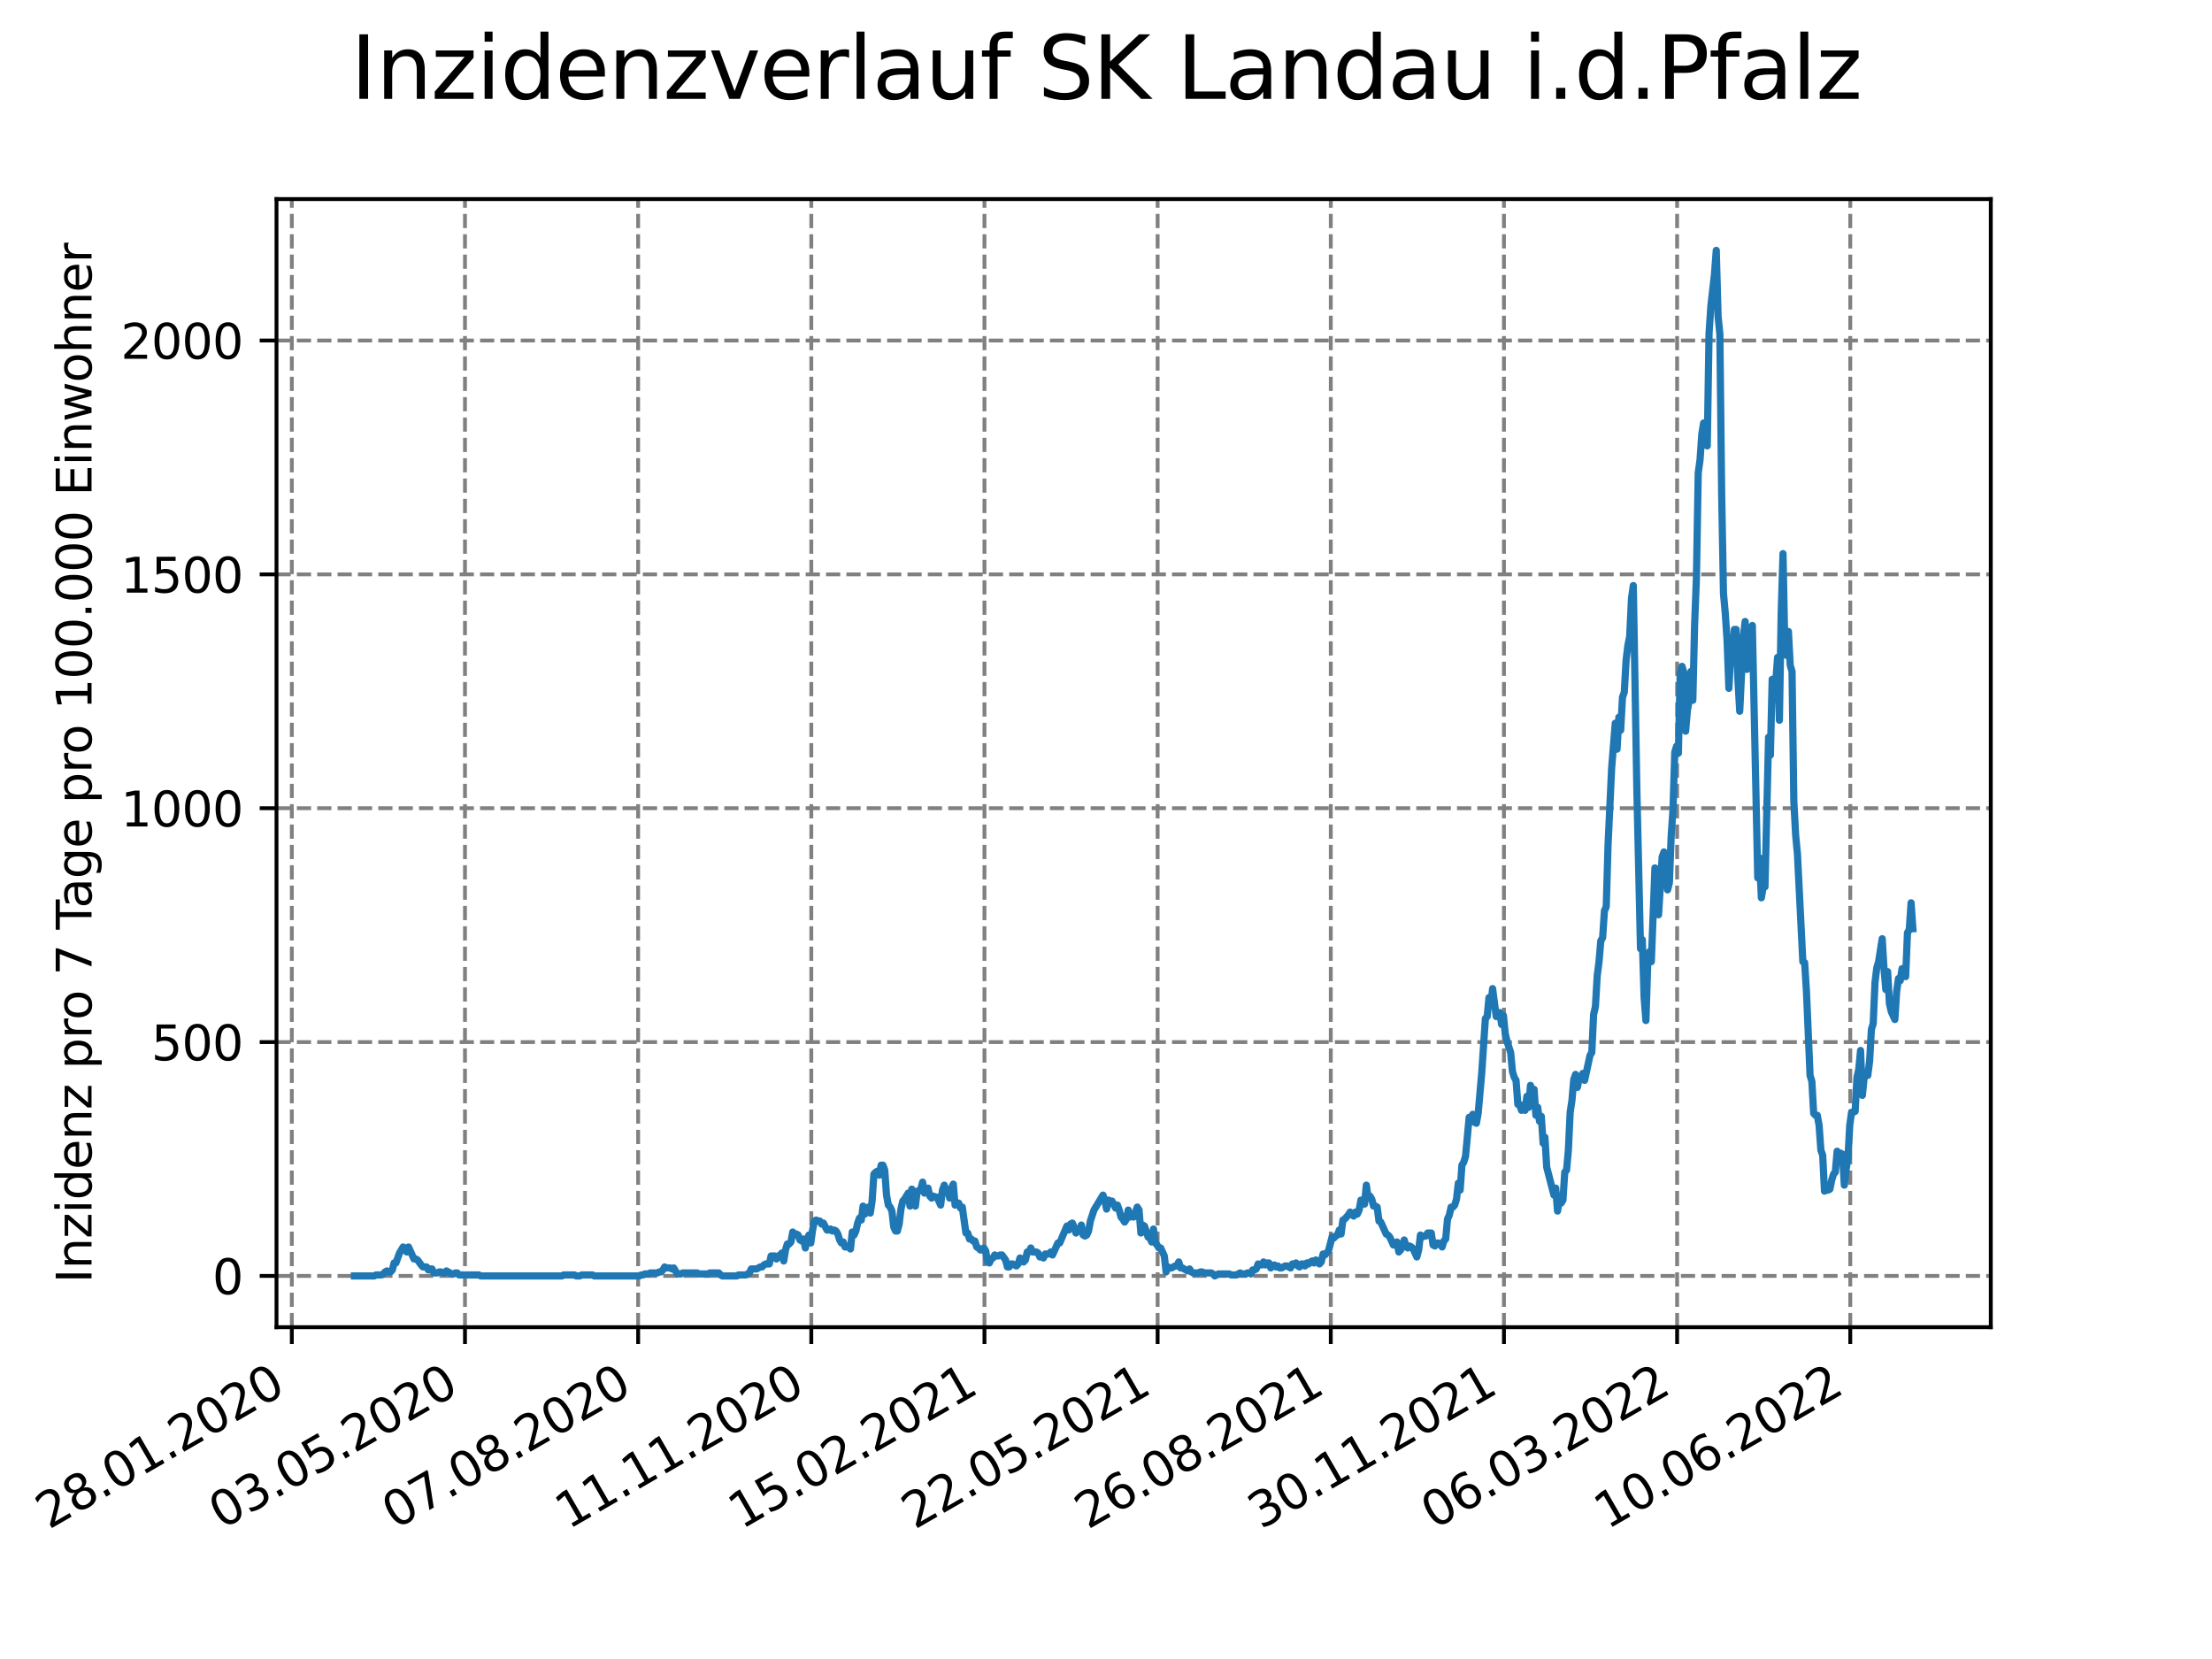 <?xml version="1.0" encoding="utf-8" standalone="no"?>
<!DOCTYPE svg PUBLIC "-//W3C//DTD SVG 1.1//EN"
  "http://www.w3.org/Graphics/SVG/1.1/DTD/svg11.dtd">
<svg xmlns:xlink="http://www.w3.org/1999/xlink" width="460.8pt" height="345.6pt" viewBox="0 0 460.8 345.6" xmlns="http://www.w3.org/2000/svg" version="1.1">
 <defs>
  <style type="text/css">*{stroke-linejoin: round; stroke-linecap: butt}</style>
 </defs>
 <g id="figure_1">
  <g id="patch_1">
   <path d="M 0 345.6 
L 460.8 345.6 
L 460.8 0 
L 0 0 
z
" style="fill: #ffffff"/>
  </g>
  <g id="axes_1">
   <g id="patch_2">
    <path d="M 57.6 276.48 
L 414.72 276.48 
L 414.72 41.472 
L 57.6 41.472 
z
" style="fill: #ffffff"/>
   </g>
   <g id="matplotlib.axis_1">
    <g id="xtick_1">
     <g id="line2d_1">
      <path d="M 60.791 276.48 
L 60.791 41.472 
" clip-path="url(#p4a6d36eaaf)" style="fill: none; stroke-dasharray: 2.96,1.28; stroke-dashoffset: 0; stroke: #808080; stroke-width: 0.8"/>
     </g>
     <g id="line2d_2">
      <defs>
       <path id="m986af618e2" d="M 0 0 
L 0 3.5 
" style="stroke: #000000; stroke-width: 0.8"/>
      </defs>
      <g>
       <use xlink:href="#m986af618e2" x="60.791" y="276.48" style="stroke: #000000; stroke-width: 0.8"/>
      </g>
     </g>
     <g id="text_1">
      <!-- 28.01.2020 -->
      <g transform="translate(10.166 318.689)rotate(-30)scale(0.1 -0.1)">
       <defs>
        <path id="DejaVuSans-32" d="M 1228 531 
L 3431 531 
L 3431 0 
L 469 0 
L 469 531 
Q 828 903 1448 1529 
Q 2069 2156 2228 2338 
Q 2531 2678 2651 2914 
Q 2772 3150 2772 3378 
Q 2772 3750 2511 3984 
Q 2250 4219 1831 4219 
Q 1534 4219 1204 4116 
Q 875 4013 500 3803 
L 500 4441 
Q 881 4594 1212 4672 
Q 1544 4750 1819 4750 
Q 2544 4750 2975 4387 
Q 3406 4025 3406 3419 
Q 3406 3131 3298 2873 
Q 3191 2616 2906 2266 
Q 2828 2175 2409 1742 
Q 1991 1309 1228 531 
z
" transform="scale(0.016)"/>
        <path id="DejaVuSans-38" d="M 2034 2216 
Q 1584 2216 1326 1975 
Q 1069 1734 1069 1313 
Q 1069 891 1326 650 
Q 1584 409 2034 409 
Q 2484 409 2743 651 
Q 3003 894 3003 1313 
Q 3003 1734 2745 1975 
Q 2488 2216 2034 2216 
z
M 1403 2484 
Q 997 2584 770 2862 
Q 544 3141 544 3541 
Q 544 4100 942 4425 
Q 1341 4750 2034 4750 
Q 2731 4750 3128 4425 
Q 3525 4100 3525 3541 
Q 3525 3141 3298 2862 
Q 3072 2584 2669 2484 
Q 3125 2378 3379 2068 
Q 3634 1759 3634 1313 
Q 3634 634 3220 271 
Q 2806 -91 2034 -91 
Q 1263 -91 848 271 
Q 434 634 434 1313 
Q 434 1759 690 2068 
Q 947 2378 1403 2484 
z
M 1172 3481 
Q 1172 3119 1398 2916 
Q 1625 2713 2034 2713 
Q 2441 2713 2670 2916 
Q 2900 3119 2900 3481 
Q 2900 3844 2670 4047 
Q 2441 4250 2034 4250 
Q 1625 4250 1398 4047 
Q 1172 3844 1172 3481 
z
" transform="scale(0.016)"/>
        <path id="DejaVuSans-2e" d="M 684 794 
L 1344 794 
L 1344 0 
L 684 0 
L 684 794 
z
" transform="scale(0.016)"/>
        <path id="DejaVuSans-30" d="M 2034 4250 
Q 1547 4250 1301 3770 
Q 1056 3291 1056 2328 
Q 1056 1369 1301 889 
Q 1547 409 2034 409 
Q 2525 409 2770 889 
Q 3016 1369 3016 2328 
Q 3016 3291 2770 3770 
Q 2525 4250 2034 4250 
z
M 2034 4750 
Q 2819 4750 3233 4129 
Q 3647 3509 3647 2328 
Q 3647 1150 3233 529 
Q 2819 -91 2034 -91 
Q 1250 -91 836 529 
Q 422 1150 422 2328 
Q 422 3509 836 4129 
Q 1250 4750 2034 4750 
z
" transform="scale(0.016)"/>
        <path id="DejaVuSans-31" d="M 794 531 
L 1825 531 
L 1825 4091 
L 703 3866 
L 703 4441 
L 1819 4666 
L 2450 4666 
L 2450 531 
L 3481 531 
L 3481 0 
L 794 0 
L 794 531 
z
" transform="scale(0.016)"/>
       </defs>
       <use xlink:href="#DejaVuSans-32"/>
       <use xlink:href="#DejaVuSans-38" x="63.623"/>
       <use xlink:href="#DejaVuSans-2e" x="127.246"/>
       <use xlink:href="#DejaVuSans-30" x="159.033"/>
       <use xlink:href="#DejaVuSans-31" x="222.656"/>
       <use xlink:href="#DejaVuSans-2e" x="286.279"/>
       <use xlink:href="#DejaVuSans-32" x="318.066"/>
       <use xlink:href="#DejaVuSans-30" x="381.689"/>
       <use xlink:href="#DejaVuSans-32" x="445.312"/>
       <use xlink:href="#DejaVuSans-30" x="508.936"/>
      </g>
     </g>
    </g>
    <g id="xtick_2">
     <g id="line2d_3">
      <path d="M 96.864 276.48 
L 96.864 41.472 
" clip-path="url(#p4a6d36eaaf)" style="fill: none; stroke-dasharray: 2.96,1.28; stroke-dashoffset: 0; stroke: #808080; stroke-width: 0.8"/>
     </g>
     <g id="line2d_4">
      <g>
       <use xlink:href="#m986af618e2" x="96.864" y="276.48" style="stroke: #000000; stroke-width: 0.8"/>
      </g>
     </g>
     <g id="text_2">
      <!-- 03.05.2020 -->
      <g transform="translate(46.238 318.689)rotate(-30)scale(0.1 -0.1)">
       <defs>
        <path id="DejaVuSans-33" d="M 2597 2516 
Q 3050 2419 3304 2112 
Q 3559 1806 3559 1356 
Q 3559 666 3084 287 
Q 2609 -91 1734 -91 
Q 1441 -91 1130 -33 
Q 819 25 488 141 
L 488 750 
Q 750 597 1062 519 
Q 1375 441 1716 441 
Q 2309 441 2620 675 
Q 2931 909 2931 1356 
Q 2931 1769 2642 2001 
Q 2353 2234 1838 2234 
L 1294 2234 
L 1294 2753 
L 1863 2753 
Q 2328 2753 2575 2939 
Q 2822 3125 2822 3475 
Q 2822 3834 2567 4026 
Q 2313 4219 1838 4219 
Q 1578 4219 1281 4162 
Q 984 4106 628 3988 
L 628 4550 
Q 988 4650 1302 4700 
Q 1616 4750 1894 4750 
Q 2613 4750 3031 4423 
Q 3450 4097 3450 3541 
Q 3450 3153 3228 2886 
Q 3006 2619 2597 2516 
z
" transform="scale(0.016)"/>
        <path id="DejaVuSans-35" d="M 691 4666 
L 3169 4666 
L 3169 4134 
L 1269 4134 
L 1269 2991 
Q 1406 3038 1543 3061 
Q 1681 3084 1819 3084 
Q 2600 3084 3056 2656 
Q 3513 2228 3513 1497 
Q 3513 744 3044 326 
Q 2575 -91 1722 -91 
Q 1428 -91 1123 -41 
Q 819 9 494 109 
L 494 744 
Q 775 591 1075 516 
Q 1375 441 1709 441 
Q 2250 441 2565 725 
Q 2881 1009 2881 1497 
Q 2881 1984 2565 2268 
Q 2250 2553 1709 2553 
Q 1456 2553 1204 2497 
Q 953 2441 691 2322 
L 691 4666 
z
" transform="scale(0.016)"/>
       </defs>
       <use xlink:href="#DejaVuSans-30"/>
       <use xlink:href="#DejaVuSans-33" x="63.623"/>
       <use xlink:href="#DejaVuSans-2e" x="127.246"/>
       <use xlink:href="#DejaVuSans-30" x="159.033"/>
       <use xlink:href="#DejaVuSans-35" x="222.656"/>
       <use xlink:href="#DejaVuSans-2e" x="286.279"/>
       <use xlink:href="#DejaVuSans-32" x="318.066"/>
       <use xlink:href="#DejaVuSans-30" x="381.689"/>
       <use xlink:href="#DejaVuSans-32" x="445.312"/>
       <use xlink:href="#DejaVuSans-30" x="508.936"/>
      </g>
     </g>
    </g>
    <g id="xtick_3">
     <g id="line2d_5">
      <path d="M 132.936 276.48 
L 132.936 41.472 
" clip-path="url(#p4a6d36eaaf)" style="fill: none; stroke-dasharray: 2.96,1.28; stroke-dashoffset: 0; stroke: #808080; stroke-width: 0.8"/>
     </g>
     <g id="line2d_6">
      <g>
       <use xlink:href="#m986af618e2" x="132.936" y="276.48" style="stroke: #000000; stroke-width: 0.8"/>
      </g>
     </g>
     <g id="text_3">
      <!-- 07.08.2020 -->
      <g transform="translate(82.311 318.689)rotate(-30)scale(0.1 -0.1)">
       <defs>
        <path id="DejaVuSans-37" d="M 525 4666 
L 3525 4666 
L 3525 4397 
L 1831 0 
L 1172 0 
L 2766 4134 
L 525 4134 
L 525 4666 
z
" transform="scale(0.016)"/>
       </defs>
       <use xlink:href="#DejaVuSans-30"/>
       <use xlink:href="#DejaVuSans-37" x="63.623"/>
       <use xlink:href="#DejaVuSans-2e" x="127.246"/>
       <use xlink:href="#DejaVuSans-30" x="159.033"/>
       <use xlink:href="#DejaVuSans-38" x="222.656"/>
       <use xlink:href="#DejaVuSans-2e" x="286.279"/>
       <use xlink:href="#DejaVuSans-32" x="318.066"/>
       <use xlink:href="#DejaVuSans-30" x="381.689"/>
       <use xlink:href="#DejaVuSans-32" x="445.312"/>
       <use xlink:href="#DejaVuSans-30" x="508.936"/>
      </g>
     </g>
    </g>
    <g id="xtick_4">
     <g id="line2d_7">
      <path d="M 169.009 276.48 
L 169.009 41.472 
" clip-path="url(#p4a6d36eaaf)" style="fill: none; stroke-dasharray: 2.96,1.28; stroke-dashoffset: 0; stroke: #808080; stroke-width: 0.8"/>
     </g>
     <g id="line2d_8">
      <g>
       <use xlink:href="#m986af618e2" x="169.009" y="276.48" style="stroke: #000000; stroke-width: 0.8"/>
      </g>
     </g>
     <g id="text_4">
      <!-- 11.11.2020 -->
      <g transform="translate(118.384 318.689)rotate(-30)scale(0.1 -0.1)">
       <use xlink:href="#DejaVuSans-31"/>
       <use xlink:href="#DejaVuSans-31" x="63.623"/>
       <use xlink:href="#DejaVuSans-2e" x="127.246"/>
       <use xlink:href="#DejaVuSans-31" x="159.033"/>
       <use xlink:href="#DejaVuSans-31" x="222.656"/>
       <use xlink:href="#DejaVuSans-2e" x="286.279"/>
       <use xlink:href="#DejaVuSans-32" x="318.066"/>
       <use xlink:href="#DejaVuSans-30" x="381.689"/>
       <use xlink:href="#DejaVuSans-32" x="445.312"/>
       <use xlink:href="#DejaVuSans-30" x="508.936"/>
      </g>
     </g>
    </g>
    <g id="xtick_5">
     <g id="line2d_9">
      <path d="M 205.082 276.48 
L 205.082 41.472 
" clip-path="url(#p4a6d36eaaf)" style="fill: none; stroke-dasharray: 2.96,1.28; stroke-dashoffset: 0; stroke: #808080; stroke-width: 0.8"/>
     </g>
     <g id="line2d_10">
      <g>
       <use xlink:href="#m986af618e2" x="205.082" y="276.48" style="stroke: #000000; stroke-width: 0.8"/>
      </g>
     </g>
     <g id="text_5">
      <!-- 15.02.2021 -->
      <g transform="translate(154.457 318.689)rotate(-30)scale(0.1 -0.1)">
       <use xlink:href="#DejaVuSans-31"/>
       <use xlink:href="#DejaVuSans-35" x="63.623"/>
       <use xlink:href="#DejaVuSans-2e" x="127.246"/>
       <use xlink:href="#DejaVuSans-30" x="159.033"/>
       <use xlink:href="#DejaVuSans-32" x="222.656"/>
       <use xlink:href="#DejaVuSans-2e" x="286.279"/>
       <use xlink:href="#DejaVuSans-32" x="318.066"/>
       <use xlink:href="#DejaVuSans-30" x="381.689"/>
       <use xlink:href="#DejaVuSans-32" x="445.312"/>
       <use xlink:href="#DejaVuSans-31" x="508.936"/>
      </g>
     </g>
    </g>
    <g id="xtick_6">
     <g id="line2d_11">
      <path d="M 241.154 276.48 
L 241.154 41.472 
" clip-path="url(#p4a6d36eaaf)" style="fill: none; stroke-dasharray: 2.96,1.28; stroke-dashoffset: 0; stroke: #808080; stroke-width: 0.8"/>
     </g>
     <g id="line2d_12">
      <g>
       <use xlink:href="#m986af618e2" x="241.154" y="276.48" style="stroke: #000000; stroke-width: 0.8"/>
      </g>
     </g>
     <g id="text_6">
      <!-- 22.05.2021 -->
      <g transform="translate(190.529 318.689)rotate(-30)scale(0.1 -0.1)">
       <use xlink:href="#DejaVuSans-32"/>
       <use xlink:href="#DejaVuSans-32" x="63.623"/>
       <use xlink:href="#DejaVuSans-2e" x="127.246"/>
       <use xlink:href="#DejaVuSans-30" x="159.033"/>
       <use xlink:href="#DejaVuSans-35" x="222.656"/>
       <use xlink:href="#DejaVuSans-2e" x="286.279"/>
       <use xlink:href="#DejaVuSans-32" x="318.066"/>
       <use xlink:href="#DejaVuSans-30" x="381.689"/>
       <use xlink:href="#DejaVuSans-32" x="445.312"/>
       <use xlink:href="#DejaVuSans-31" x="508.936"/>
      </g>
     </g>
    </g>
    <g id="xtick_7">
     <g id="line2d_13">
      <path d="M 277.227 276.48 
L 277.227 41.472 
" clip-path="url(#p4a6d36eaaf)" style="fill: none; stroke-dasharray: 2.96,1.28; stroke-dashoffset: 0; stroke: #808080; stroke-width: 0.8"/>
     </g>
     <g id="line2d_14">
      <g>
       <use xlink:href="#m986af618e2" x="277.227" y="276.48" style="stroke: #000000; stroke-width: 0.8"/>
      </g>
     </g>
     <g id="text_7">
      <!-- 26.08.2021 -->
      <g transform="translate(226.602 318.689)rotate(-30)scale(0.1 -0.1)">
       <defs>
        <path id="DejaVuSans-36" d="M 2113 2584 
Q 1688 2584 1439 2293 
Q 1191 2003 1191 1497 
Q 1191 994 1439 701 
Q 1688 409 2113 409 
Q 2538 409 2786 701 
Q 3034 994 3034 1497 
Q 3034 2003 2786 2293 
Q 2538 2584 2113 2584 
z
M 3366 4563 
L 3366 3988 
Q 3128 4100 2886 4159 
Q 2644 4219 2406 4219 
Q 1781 4219 1451 3797 
Q 1122 3375 1075 2522 
Q 1259 2794 1537 2939 
Q 1816 3084 2150 3084 
Q 2853 3084 3261 2657 
Q 3669 2231 3669 1497 
Q 3669 778 3244 343 
Q 2819 -91 2113 -91 
Q 1303 -91 875 529 
Q 447 1150 447 2328 
Q 447 3434 972 4092 
Q 1497 4750 2381 4750 
Q 2619 4750 2861 4703 
Q 3103 4656 3366 4563 
z
" transform="scale(0.016)"/>
       </defs>
       <use xlink:href="#DejaVuSans-32"/>
       <use xlink:href="#DejaVuSans-36" x="63.623"/>
       <use xlink:href="#DejaVuSans-2e" x="127.246"/>
       <use xlink:href="#DejaVuSans-30" x="159.033"/>
       <use xlink:href="#DejaVuSans-38" x="222.656"/>
       <use xlink:href="#DejaVuSans-2e" x="286.279"/>
       <use xlink:href="#DejaVuSans-32" x="318.066"/>
       <use xlink:href="#DejaVuSans-30" x="381.689"/>
       <use xlink:href="#DejaVuSans-32" x="445.312"/>
       <use xlink:href="#DejaVuSans-31" x="508.936"/>
      </g>
     </g>
    </g>
    <g id="xtick_8">
     <g id="line2d_15">
      <path d="M 313.3 276.48 
L 313.3 41.472 
" clip-path="url(#p4a6d36eaaf)" style="fill: none; stroke-dasharray: 2.96,1.28; stroke-dashoffset: 0; stroke: #808080; stroke-width: 0.8"/>
     </g>
     <g id="line2d_16">
      <g>
       <use xlink:href="#m986af618e2" x="313.3" y="276.48" style="stroke: #000000; stroke-width: 0.8"/>
      </g>
     </g>
     <g id="text_8">
      <!-- 30.11.2021 -->
      <g transform="translate(262.675 318.689)rotate(-30)scale(0.1 -0.1)">
       <use xlink:href="#DejaVuSans-33"/>
       <use xlink:href="#DejaVuSans-30" x="63.623"/>
       <use xlink:href="#DejaVuSans-2e" x="127.246"/>
       <use xlink:href="#DejaVuSans-31" x="159.033"/>
       <use xlink:href="#DejaVuSans-31" x="222.656"/>
       <use xlink:href="#DejaVuSans-2e" x="286.279"/>
       <use xlink:href="#DejaVuSans-32" x="318.066"/>
       <use xlink:href="#DejaVuSans-30" x="381.689"/>
       <use xlink:href="#DejaVuSans-32" x="445.312"/>
       <use xlink:href="#DejaVuSans-31" x="508.936"/>
      </g>
     </g>
    </g>
    <g id="xtick_9">
     <g id="line2d_17">
      <path d="M 349.373 276.48 
L 349.373 41.472 
" clip-path="url(#p4a6d36eaaf)" style="fill: none; stroke-dasharray: 2.96,1.28; stroke-dashoffset: 0; stroke: #808080; stroke-width: 0.8"/>
     </g>
     <g id="line2d_18">
      <g>
       <use xlink:href="#m986af618e2" x="349.373" y="276.48" style="stroke: #000000; stroke-width: 0.8"/>
      </g>
     </g>
     <g id="text_9">
      <!-- 06.03.2022 -->
      <g transform="translate(298.747 318.689)rotate(-30)scale(0.1 -0.1)">
       <use xlink:href="#DejaVuSans-30"/>
       <use xlink:href="#DejaVuSans-36" x="63.623"/>
       <use xlink:href="#DejaVuSans-2e" x="127.246"/>
       <use xlink:href="#DejaVuSans-30" x="159.033"/>
       <use xlink:href="#DejaVuSans-33" x="222.656"/>
       <use xlink:href="#DejaVuSans-2e" x="286.279"/>
       <use xlink:href="#DejaVuSans-32" x="318.066"/>
       <use xlink:href="#DejaVuSans-30" x="381.689"/>
       <use xlink:href="#DejaVuSans-32" x="445.312"/>
       <use xlink:href="#DejaVuSans-32" x="508.936"/>
      </g>
     </g>
    </g>
    <g id="xtick_10">
     <g id="line2d_19">
      <path d="M 385.445 276.48 
L 385.445 41.472 
" clip-path="url(#p4a6d36eaaf)" style="fill: none; stroke-dasharray: 2.96,1.28; stroke-dashoffset: 0; stroke: #808080; stroke-width: 0.8"/>
     </g>
     <g id="line2d_20">
      <g>
       <use xlink:href="#m986af618e2" x="385.445" y="276.48" style="stroke: #000000; stroke-width: 0.8"/>
      </g>
     </g>
     <g id="text_10">
      <!-- 10.06.2022 -->
      <g transform="translate(334.82 318.689)rotate(-30)scale(0.1 -0.1)">
       <use xlink:href="#DejaVuSans-31"/>
       <use xlink:href="#DejaVuSans-30" x="63.623"/>
       <use xlink:href="#DejaVuSans-2e" x="127.246"/>
       <use xlink:href="#DejaVuSans-30" x="159.033"/>
       <use xlink:href="#DejaVuSans-36" x="222.656"/>
       <use xlink:href="#DejaVuSans-2e" x="286.279"/>
       <use xlink:href="#DejaVuSans-32" x="318.066"/>
       <use xlink:href="#DejaVuSans-30" x="381.689"/>
       <use xlink:href="#DejaVuSans-32" x="445.312"/>
       <use xlink:href="#DejaVuSans-32" x="508.936"/>
      </g>
     </g>
    </g>
   </g>
   <g id="matplotlib.axis_2">
    <g id="ytick_1">
     <g id="line2d_21">
      <path d="M 57.6 265.798 
L 414.72 265.798 
" clip-path="url(#p4a6d36eaaf)" style="fill: none; stroke-dasharray: 2.96,1.28; stroke-dashoffset: 0; stroke: #808080; stroke-width: 0.8"/>
     </g>
     <g id="line2d_22">
      <defs>
       <path id="m2d00be7215" d="M 0 0 
L -3.5 0 
" style="stroke: #000000; stroke-width: 0.8"/>
      </defs>
      <g>
       <use xlink:href="#m2d00be7215" x="57.6" y="265.798" style="stroke: #000000; stroke-width: 0.8"/>
      </g>
     </g>
     <g id="text_11">
      <!-- 0 -->
      <g transform="translate(44.237 269.597)scale(0.1 -0.1)">
       <use xlink:href="#DejaVuSans-30"/>
      </g>
     </g>
    </g>
    <g id="ytick_2">
     <g id="line2d_23">
      <path d="M 57.6 217.083 
L 414.72 217.083 
" clip-path="url(#p4a6d36eaaf)" style="fill: none; stroke-dasharray: 2.96,1.28; stroke-dashoffset: 0; stroke: #808080; stroke-width: 0.8"/>
     </g>
     <g id="line2d_24">
      <g>
       <use xlink:href="#m2d00be7215" x="57.6" y="217.083" style="stroke: #000000; stroke-width: 0.8"/>
      </g>
     </g>
     <g id="text_12">
      <!-- 500 -->
      <g transform="translate(31.512 220.882)scale(0.1 -0.1)">
       <use xlink:href="#DejaVuSans-35"/>
       <use xlink:href="#DejaVuSans-30" x="63.623"/>
       <use xlink:href="#DejaVuSans-30" x="127.246"/>
      </g>
     </g>
    </g>
    <g id="ytick_3">
     <g id="line2d_25">
      <path d="M 57.6 168.368 
L 414.72 168.368 
" clip-path="url(#p4a6d36eaaf)" style="fill: none; stroke-dasharray: 2.96,1.28; stroke-dashoffset: 0; stroke: #808080; stroke-width: 0.8"/>
     </g>
     <g id="line2d_26">
      <g>
       <use xlink:href="#m2d00be7215" x="57.6" y="168.368" style="stroke: #000000; stroke-width: 0.8"/>
      </g>
     </g>
     <g id="text_13">
      <!-- 1000 -->
      <g transform="translate(25.15 172.167)scale(0.1 -0.1)">
       <use xlink:href="#DejaVuSans-31"/>
       <use xlink:href="#DejaVuSans-30" x="63.623"/>
       <use xlink:href="#DejaVuSans-30" x="127.246"/>
       <use xlink:href="#DejaVuSans-30" x="190.869"/>
      </g>
     </g>
    </g>
    <g id="ytick_4">
     <g id="line2d_27">
      <path d="M 57.6 119.652 
L 414.72 119.652 
" clip-path="url(#p4a6d36eaaf)" style="fill: none; stroke-dasharray: 2.96,1.28; stroke-dashoffset: 0; stroke: #808080; stroke-width: 0.8"/>
     </g>
     <g id="line2d_28">
      <g>
       <use xlink:href="#m2d00be7215" x="57.6" y="119.652" style="stroke: #000000; stroke-width: 0.8"/>
      </g>
     </g>
     <g id="text_14">
      <!-- 1500 -->
      <g transform="translate(25.15 123.452)scale(0.1 -0.1)">
       <use xlink:href="#DejaVuSans-31"/>
       <use xlink:href="#DejaVuSans-35" x="63.623"/>
       <use xlink:href="#DejaVuSans-30" x="127.246"/>
       <use xlink:href="#DejaVuSans-30" x="190.869"/>
      </g>
     </g>
    </g>
    <g id="ytick_5">
     <g id="line2d_29">
      <path d="M 57.6 70.937 
L 414.72 70.937 
" clip-path="url(#p4a6d36eaaf)" style="fill: none; stroke-dasharray: 2.96,1.28; stroke-dashoffset: 0; stroke: #808080; stroke-width: 0.8"/>
     </g>
     <g id="line2d_30">
      <g>
       <use xlink:href="#m2d00be7215" x="57.6" y="70.937" style="stroke: #000000; stroke-width: 0.8"/>
      </g>
     </g>
     <g id="text_15">
      <!-- 2000 -->
      <g transform="translate(25.15 74.737)scale(0.1 -0.1)">
       <use xlink:href="#DejaVuSans-32"/>
       <use xlink:href="#DejaVuSans-30" x="63.623"/>
       <use xlink:href="#DejaVuSans-30" x="127.246"/>
       <use xlink:href="#DejaVuSans-30" x="190.869"/>
      </g>
     </g>
    </g>
    <g id="text_16">
     <!-- Inzidenz pro 7 Tage pro 100.000 Einwohner -->
     <g transform="translate(19.07 267.301)rotate(-90)scale(0.1 -0.1)">
      <defs>
       <path id="DejaVuSans-49" d="M 628 4666 
L 1259 4666 
L 1259 0 
L 628 0 
L 628 4666 
z
" transform="scale(0.016)"/>
       <path id="DejaVuSans-6e" d="M 3513 2113 
L 3513 0 
L 2938 0 
L 2938 2094 
Q 2938 2591 2744 2837 
Q 2550 3084 2163 3084 
Q 1697 3084 1428 2787 
Q 1159 2491 1159 1978 
L 1159 0 
L 581 0 
L 581 3500 
L 1159 3500 
L 1159 2956 
Q 1366 3272 1645 3428 
Q 1925 3584 2291 3584 
Q 2894 3584 3203 3211 
Q 3513 2838 3513 2113 
z
" transform="scale(0.016)"/>
       <path id="DejaVuSans-7a" d="M 353 3500 
L 3084 3500 
L 3084 2975 
L 922 459 
L 3084 459 
L 3084 0 
L 275 0 
L 275 525 
L 2438 3041 
L 353 3041 
L 353 3500 
z
" transform="scale(0.016)"/>
       <path id="DejaVuSans-69" d="M 603 3500 
L 1178 3500 
L 1178 0 
L 603 0 
L 603 3500 
z
M 603 4863 
L 1178 4863 
L 1178 4134 
L 603 4134 
L 603 4863 
z
" transform="scale(0.016)"/>
       <path id="DejaVuSans-64" d="M 2906 2969 
L 2906 4863 
L 3481 4863 
L 3481 0 
L 2906 0 
L 2906 525 
Q 2725 213 2448 61 
Q 2172 -91 1784 -91 
Q 1150 -91 751 415 
Q 353 922 353 1747 
Q 353 2572 751 3078 
Q 1150 3584 1784 3584 
Q 2172 3584 2448 3432 
Q 2725 3281 2906 2969 
z
M 947 1747 
Q 947 1113 1208 752 
Q 1469 391 1925 391 
Q 2381 391 2643 752 
Q 2906 1113 2906 1747 
Q 2906 2381 2643 2742 
Q 2381 3103 1925 3103 
Q 1469 3103 1208 2742 
Q 947 2381 947 1747 
z
" transform="scale(0.016)"/>
       <path id="DejaVuSans-65" d="M 3597 1894 
L 3597 1613 
L 953 1613 
Q 991 1019 1311 708 
Q 1631 397 2203 397 
Q 2534 397 2845 478 
Q 3156 559 3463 722 
L 3463 178 
Q 3153 47 2828 -22 
Q 2503 -91 2169 -91 
Q 1331 -91 842 396 
Q 353 884 353 1716 
Q 353 2575 817 3079 
Q 1281 3584 2069 3584 
Q 2775 3584 3186 3129 
Q 3597 2675 3597 1894 
z
M 3022 2063 
Q 3016 2534 2758 2815 
Q 2500 3097 2075 3097 
Q 1594 3097 1305 2825 
Q 1016 2553 972 2059 
L 3022 2063 
z
" transform="scale(0.016)"/>
       <path id="DejaVuSans-20" transform="scale(0.016)"/>
       <path id="DejaVuSans-70" d="M 1159 525 
L 1159 -1331 
L 581 -1331 
L 581 3500 
L 1159 3500 
L 1159 2969 
Q 1341 3281 1617 3432 
Q 1894 3584 2278 3584 
Q 2916 3584 3314 3078 
Q 3713 2572 3713 1747 
Q 3713 922 3314 415 
Q 2916 -91 2278 -91 
Q 1894 -91 1617 61 
Q 1341 213 1159 525 
z
M 3116 1747 
Q 3116 2381 2855 2742 
Q 2594 3103 2138 3103 
Q 1681 3103 1420 2742 
Q 1159 2381 1159 1747 
Q 1159 1113 1420 752 
Q 1681 391 2138 391 
Q 2594 391 2855 752 
Q 3116 1113 3116 1747 
z
" transform="scale(0.016)"/>
       <path id="DejaVuSans-72" d="M 2631 2963 
Q 2534 3019 2420 3045 
Q 2306 3072 2169 3072 
Q 1681 3072 1420 2755 
Q 1159 2438 1159 1844 
L 1159 0 
L 581 0 
L 581 3500 
L 1159 3500 
L 1159 2956 
Q 1341 3275 1631 3429 
Q 1922 3584 2338 3584 
Q 2397 3584 2469 3576 
Q 2541 3569 2628 3553 
L 2631 2963 
z
" transform="scale(0.016)"/>
       <path id="DejaVuSans-6f" d="M 1959 3097 
Q 1497 3097 1228 2736 
Q 959 2375 959 1747 
Q 959 1119 1226 758 
Q 1494 397 1959 397 
Q 2419 397 2687 759 
Q 2956 1122 2956 1747 
Q 2956 2369 2687 2733 
Q 2419 3097 1959 3097 
z
M 1959 3584 
Q 2709 3584 3137 3096 
Q 3566 2609 3566 1747 
Q 3566 888 3137 398 
Q 2709 -91 1959 -91 
Q 1206 -91 779 398 
Q 353 888 353 1747 
Q 353 2609 779 3096 
Q 1206 3584 1959 3584 
z
" transform="scale(0.016)"/>
       <path id="DejaVuSans-54" d="M -19 4666 
L 3928 4666 
L 3928 4134 
L 2272 4134 
L 2272 0 
L 1638 0 
L 1638 4134 
L -19 4134 
L -19 4666 
z
" transform="scale(0.016)"/>
       <path id="DejaVuSans-61" d="M 2194 1759 
Q 1497 1759 1228 1600 
Q 959 1441 959 1056 
Q 959 750 1161 570 
Q 1363 391 1709 391 
Q 2188 391 2477 730 
Q 2766 1069 2766 1631 
L 2766 1759 
L 2194 1759 
z
M 3341 1997 
L 3341 0 
L 2766 0 
L 2766 531 
Q 2569 213 2275 61 
Q 1981 -91 1556 -91 
Q 1019 -91 701 211 
Q 384 513 384 1019 
Q 384 1609 779 1909 
Q 1175 2209 1959 2209 
L 2766 2209 
L 2766 2266 
Q 2766 2663 2505 2880 
Q 2244 3097 1772 3097 
Q 1472 3097 1187 3025 
Q 903 2953 641 2809 
L 641 3341 
Q 956 3463 1253 3523 
Q 1550 3584 1831 3584 
Q 2591 3584 2966 3190 
Q 3341 2797 3341 1997 
z
" transform="scale(0.016)"/>
       <path id="DejaVuSans-67" d="M 2906 1791 
Q 2906 2416 2648 2759 
Q 2391 3103 1925 3103 
Q 1463 3103 1205 2759 
Q 947 2416 947 1791 
Q 947 1169 1205 825 
Q 1463 481 1925 481 
Q 2391 481 2648 825 
Q 2906 1169 2906 1791 
z
M 3481 434 
Q 3481 -459 3084 -895 
Q 2688 -1331 1869 -1331 
Q 1566 -1331 1297 -1286 
Q 1028 -1241 775 -1147 
L 775 -588 
Q 1028 -725 1275 -790 
Q 1522 -856 1778 -856 
Q 2344 -856 2625 -561 
Q 2906 -266 2906 331 
L 2906 616 
Q 2728 306 2450 153 
Q 2172 0 1784 0 
Q 1141 0 747 490 
Q 353 981 353 1791 
Q 353 2603 747 3093 
Q 1141 3584 1784 3584 
Q 2172 3584 2450 3431 
Q 2728 3278 2906 2969 
L 2906 3500 
L 3481 3500 
L 3481 434 
z
" transform="scale(0.016)"/>
       <path id="DejaVuSans-45" d="M 628 4666 
L 3578 4666 
L 3578 4134 
L 1259 4134 
L 1259 2753 
L 3481 2753 
L 3481 2222 
L 1259 2222 
L 1259 531 
L 3634 531 
L 3634 0 
L 628 0 
L 628 4666 
z
" transform="scale(0.016)"/>
       <path id="DejaVuSans-77" d="M 269 3500 
L 844 3500 
L 1563 769 
L 2278 3500 
L 2956 3500 
L 3675 769 
L 4391 3500 
L 4966 3500 
L 4050 0 
L 3372 0 
L 2619 2869 
L 1863 0 
L 1184 0 
L 269 3500 
z
" transform="scale(0.016)"/>
       <path id="DejaVuSans-68" d="M 3513 2113 
L 3513 0 
L 2938 0 
L 2938 2094 
Q 2938 2591 2744 2837 
Q 2550 3084 2163 3084 
Q 1697 3084 1428 2787 
Q 1159 2491 1159 1978 
L 1159 0 
L 581 0 
L 581 4863 
L 1159 4863 
L 1159 2956 
Q 1366 3272 1645 3428 
Q 1925 3584 2291 3584 
Q 2894 3584 3203 3211 
Q 3513 2838 3513 2113 
z
" transform="scale(0.016)"/>
      </defs>
      <use xlink:href="#DejaVuSans-49"/>
      <use xlink:href="#DejaVuSans-6e" x="29.492"/>
      <use xlink:href="#DejaVuSans-7a" x="92.871"/>
      <use xlink:href="#DejaVuSans-69" x="145.361"/>
      <use xlink:href="#DejaVuSans-64" x="173.145"/>
      <use xlink:href="#DejaVuSans-65" x="236.621"/>
      <use xlink:href="#DejaVuSans-6e" x="298.145"/>
      <use xlink:href="#DejaVuSans-7a" x="361.523"/>
      <use xlink:href="#DejaVuSans-20" x="414.014"/>
      <use xlink:href="#DejaVuSans-70" x="445.801"/>
      <use xlink:href="#DejaVuSans-72" x="509.277"/>
      <use xlink:href="#DejaVuSans-6f" x="548.141"/>
      <use xlink:href="#DejaVuSans-20" x="609.322"/>
      <use xlink:href="#DejaVuSans-37" x="641.109"/>
      <use xlink:href="#DejaVuSans-20" x="704.732"/>
      <use xlink:href="#DejaVuSans-54" x="736.52"/>
      <use xlink:href="#DejaVuSans-61" x="781.104"/>
      <use xlink:href="#DejaVuSans-67" x="842.383"/>
      <use xlink:href="#DejaVuSans-65" x="905.859"/>
      <use xlink:href="#DejaVuSans-20" x="967.383"/>
      <use xlink:href="#DejaVuSans-70" x="999.17"/>
      <use xlink:href="#DejaVuSans-72" x="1062.646"/>
      <use xlink:href="#DejaVuSans-6f" x="1101.51"/>
      <use xlink:href="#DejaVuSans-20" x="1162.691"/>
      <use xlink:href="#DejaVuSans-31" x="1194.479"/>
      <use xlink:href="#DejaVuSans-30" x="1258.102"/>
      <use xlink:href="#DejaVuSans-30" x="1321.725"/>
      <use xlink:href="#DejaVuSans-2e" x="1385.348"/>
      <use xlink:href="#DejaVuSans-30" x="1417.135"/>
      <use xlink:href="#DejaVuSans-30" x="1480.758"/>
      <use xlink:href="#DejaVuSans-30" x="1544.381"/>
      <use xlink:href="#DejaVuSans-20" x="1608.004"/>
      <use xlink:href="#DejaVuSans-45" x="1639.791"/>
      <use xlink:href="#DejaVuSans-69" x="1702.975"/>
      <use xlink:href="#DejaVuSans-6e" x="1730.758"/>
      <use xlink:href="#DejaVuSans-77" x="1794.137"/>
      <use xlink:href="#DejaVuSans-6f" x="1875.924"/>
      <use xlink:href="#DejaVuSans-68" x="1937.105"/>
      <use xlink:href="#DejaVuSans-6e" x="2000.484"/>
      <use xlink:href="#DejaVuSans-65" x="2063.863"/>
      <use xlink:href="#DejaVuSans-72" x="2125.387"/>
     </g>
    </g>
   </g>
   <g id="line2d_31">
    <path d="M 73.833 265.798 
L 77.966 265.798 
L 78.342 265.59 
L 79.469 265.59 
L 79.845 265.382 
L 80.221 264.967 
L 80.596 264.759 
L 80.972 264.967 
L 81.348 264.967 
L 81.724 264.551 
L 82.099 263.096 
L 82.475 263.096 
L 83.227 261.018 
L 83.978 259.771 
L 84.354 259.979 
L 84.73 260.81 
L 85.105 259.771 
L 86.233 262.265 
L 86.608 262.265 
L 86.984 262.473 
L 87.736 263.512 
L 88.112 263.927 
L 88.863 263.927 
L 89.239 264.551 
L 89.615 264.343 
L 89.99 264.343 
L 90.366 265.174 
L 91.118 265.174 
L 91.493 264.967 
L 91.869 264.967 
L 92.245 265.174 
L 92.621 265.174 
L 92.996 264.759 
L 94.124 265.382 
L 94.499 265.382 
L 94.875 265.174 
L 95.251 265.174 
L 95.627 265.59 
L 99.76 265.59 
L 100.136 265.798 
L 117.045 265.798 
L 117.421 265.59 
L 119.675 265.59 
L 120.051 265.798 
L 120.802 265.798 
L 121.178 265.59 
L 123.433 265.59 
L 123.808 265.798 
L 133.202 265.798 
L 133.578 265.59 
L 133.954 265.59 
L 134.33 265.382 
L 135.081 265.382 
L 135.457 265.174 
L 136.96 265.174 
L 137.336 264.967 
L 137.712 264.967 
L 138.087 264.551 
L 138.463 263.927 
L 138.839 264.135 
L 139.59 264.135 
L 139.966 264.343 
L 140.342 264.135 
L 141.093 265.382 
L 141.845 265.382 
L 142.221 265.174 
L 145.227 265.174 
L 145.602 265.382 
L 147.481 265.382 
L 147.857 265.174 
L 149.736 265.174 
L 150.112 265.59 
L 150.487 265.798 
L 153.493 265.798 
L 153.869 265.59 
L 155.372 265.59 
L 156.124 265.174 
L 156.499 264.343 
L 157.627 264.343 
L 158.378 263.927 
L 158.754 263.927 
L 159.13 263.512 
L 159.505 263.304 
L 160.257 263.304 
L 160.633 261.641 
L 161.384 261.641 
L 161.76 262.265 
L 162.136 261.641 
L 162.512 261.434 
L 162.887 261.018 
L 163.263 262.68 
L 163.639 260.394 
L 164.015 259.147 
L 164.39 259.147 
L 164.766 258.732 
L 165.142 256.654 
L 165.518 257.069 
L 165.893 257.069 
L 166.269 257.277 
L 166.645 258.316 
L 167.021 258.524 
L 167.396 258.108 
L 167.772 259.979 
L 168.148 258.108 
L 168.524 257.277 
L 168.899 258.94 
L 169.275 256.238 
L 169.651 254.367 
L 170.027 254.16 
L 170.402 254.367 
L 170.778 254.367 
L 171.154 254.991 
L 171.53 254.783 
L 172.281 256.238 
L 172.657 256.238 
L 173.033 256.03 
L 173.408 256.446 
L 173.784 256.238 
L 174.16 256.446 
L 174.536 257.069 
L 174.912 258.316 
L 175.287 258.94 
L 175.663 258.732 
L 176.039 259.771 
L 176.415 259.771 
L 176.79 259.563 
L 177.166 260.187 
L 177.542 256.654 
L 177.918 257.277 
L 178.293 256.446 
L 178.669 254.783 
L 179.045 253.744 
L 179.421 254.16 
L 179.796 251.25 
L 180.172 252.913 
L 180.548 251.666 
L 180.924 251.458 
L 181.299 252.705 
L 181.675 250.211 
L 182.051 244.6 
L 182.427 244.184 
L 182.802 243.976 
L 183.178 244.808 
L 183.554 242.729 
L 183.93 242.729 
L 184.305 243.768 
L 184.681 248.964 
L 185.057 251.042 
L 185.433 251.458 
L 185.808 252.289 
L 186.184 255.614 
L 186.56 256.446 
L 186.936 256.446 
L 187.312 254.991 
L 187.687 251.874 
L 188.063 250.211 
L 188.439 249.795 
L 189.19 248.548 
L 189.566 251.25 
L 189.942 247.717 
L 190.318 250.419 
L 190.693 251.25 
L 191.069 248.133 
L 191.445 248.133 
L 191.821 247.717 
L 192.196 246.262 
L 192.572 248.548 
L 193.324 247.509 
L 193.699 249.172 
L 194.075 249.588 
L 194.451 249.172 
L 194.827 249.38 
L 195.202 249.38 
L 195.954 251.042 
L 196.33 247.925 
L 196.705 246.886 
L 197.081 248.341 
L 197.457 247.925 
L 197.833 249.588 
L 198.208 247.509 
L 198.584 246.678 
L 198.96 251.042 
L 199.336 250.627 
L 199.712 250.627 
L 200.087 251.666 
L 200.463 251.458 
L 201.215 256.861 
L 201.59 256.861 
L 201.966 258.108 
L 202.342 258.108 
L 202.718 258.524 
L 203.093 258.524 
L 203.469 259.771 
L 203.845 259.979 
L 204.221 260.394 
L 204.596 260.394 
L 204.972 259.979 
L 205.348 260.602 
L 205.724 262.888 
L 206.099 263.096 
L 206.475 262.265 
L 206.851 262.057 
L 207.227 261.434 
L 207.602 261.641 
L 207.978 261.641 
L 208.354 261.434 
L 208.73 261.434 
L 209.481 262.473 
L 209.857 263.927 
L 210.233 263.927 
L 210.608 263.304 
L 210.984 263.304 
L 211.736 263.72 
L 212.112 263.304 
L 212.487 262.057 
L 212.863 262.265 
L 213.239 262.888 
L 213.615 262.473 
L 213.99 260.81 
L 214.366 260.81 
L 214.742 259.979 
L 215.118 260.81 
L 215.869 260.81 
L 216.245 261.018 
L 216.621 261.849 
L 216.996 261.849 
L 217.372 262.057 
L 217.748 261.226 
L 218.499 261.226 
L 218.875 260.81 
L 219.251 261.434 
L 220.378 258.94 
L 220.754 258.94 
L 222.257 255.407 
L 222.633 256.238 
L 223.008 254.991 
L 223.384 254.783 
L 223.76 255.614 
L 224.136 256.861 
L 224.512 256.446 
L 224.887 256.446 
L 225.263 255.199 
L 225.639 257.277 
L 226.015 257.485 
L 226.39 257.277 
L 226.766 256.446 
L 227.142 254.367 
L 227.893 252.081 
L 229.772 248.964 
L 230.148 250.003 
L 230.524 251.874 
L 230.899 250.003 
L 231.275 250.211 
L 231.651 250.211 
L 232.402 251.666 
L 232.778 251.042 
L 233.154 252.081 
L 233.53 253.536 
L 233.905 253.952 
L 234.281 254.575 
L 234.657 253.952 
L 235.033 252.081 
L 235.408 253.536 
L 235.784 253.328 
L 236.16 253.536 
L 236.912 251.458 
L 237.287 252.081 
L 237.663 256.861 
L 238.039 255.199 
L 238.415 255.407 
L 239.166 257.693 
L 239.542 257.9 
L 239.918 258.732 
L 240.293 256.03 
L 240.669 258.94 
L 241.045 259.355 
L 241.421 259.979 
L 241.796 259.979 
L 242.548 261.641 
L 242.924 264.967 
L 243.299 263.927 
L 243.675 264.135 
L 244.051 264.135 
L 244.802 263.72 
L 245.178 263.72 
L 245.554 262.888 
L 245.93 264.135 
L 246.305 264.135 
L 247.433 264.759 
L 247.808 264.343 
L 248.184 264.967 
L 248.56 265.174 
L 249.687 265.174 
L 250.063 264.967 
L 250.439 264.967 
L 250.815 265.174 
L 252.318 265.174 
L 252.693 265.382 
L 253.069 265.798 
L 253.821 265.382 
L 256.075 265.382 
L 256.451 265.59 
L 257.578 265.59 
L 258.33 265.174 
L 258.705 265.382 
L 259.457 265.382 
L 259.833 265.174 
L 260.208 265.174 
L 260.584 265.382 
L 260.96 264.551 
L 261.336 264.551 
L 261.712 264.343 
L 262.087 263.304 
L 262.463 263.512 
L 262.839 263.512 
L 263.215 262.888 
L 263.59 263.512 
L 263.966 263.096 
L 264.342 263.096 
L 264.718 264.135 
L 265.093 263.72 
L 265.469 263.512 
L 265.845 263.927 
L 266.221 263.72 
L 266.596 264.135 
L 266.972 264.135 
L 267.724 263.72 
L 268.099 263.72 
L 268.851 264.135 
L 269.227 263.304 
L 269.602 263.304 
L 269.978 263.096 
L 270.354 263.72 
L 270.73 263.927 
L 271.105 263.304 
L 271.481 263.304 
L 271.857 263.72 
L 272.233 263.096 
L 272.608 263.304 
L 272.984 262.888 
L 273.36 262.68 
L 273.736 263.096 
L 274.112 262.473 
L 274.487 262.68 
L 274.863 263.304 
L 275.239 262.888 
L 275.615 261.226 
L 275.99 261.434 
L 276.742 260.602 
L 277.493 257.693 
L 277.869 257.9 
L 278.245 257.485 
L 278.621 257.277 
L 278.996 256.238 
L 279.372 257.069 
L 279.748 254.16 
L 280.124 253.952 
L 280.875 253.121 
L 281.251 252.497 
L 282.002 253.328 
L 282.378 252.497 
L 282.754 252.913 
L 283.13 252.081 
L 283.505 250.003 
L 283.881 250.627 
L 284.257 250.834 
L 284.633 246.886 
L 285.008 249.588 
L 285.384 249.172 
L 285.76 249.795 
L 286.136 251.25 
L 286.512 251.25 
L 286.887 251.458 
L 287.263 254.367 
L 287.639 254.575 
L 288.766 257.069 
L 289.142 257.277 
L 289.518 257.693 
L 290.269 259.355 
L 290.645 259.355 
L 291.021 258.732 
L 291.396 260.81 
L 291.772 260.394 
L 292.148 259.771 
L 292.524 258.316 
L 292.899 259.563 
L 293.275 259.979 
L 293.651 259.563 
L 294.027 259.771 
L 294.402 260.187 
L 295.154 261.849 
L 295.53 260.394 
L 295.905 257.277 
L 296.281 257.693 
L 296.657 257.485 
L 297.033 257.485 
L 297.408 256.861 
L 298.16 256.861 
L 298.536 259.355 
L 298.912 259.563 
L 299.287 258.94 
L 299.663 258.94 
L 300.039 259.147 
L 300.415 259.771 
L 300.79 258.524 
L 301.166 258.108 
L 301.542 253.952 
L 301.918 253.121 
L 302.293 251.458 
L 302.669 251.458 
L 303.045 251.042 
L 303.421 249.795 
L 303.796 246.47 
L 304.172 247.925 
L 304.548 242.729 
L 304.924 242.106 
L 305.299 240.859 
L 306.051 232.754 
L 306.427 233.585 
L 306.802 232.13 
L 307.178 233.793 
L 307.554 234.001 
L 307.93 231.922 
L 308.681 223.402 
L 309.433 212.179 
L 309.808 211.763 
L 310.184 207.815 
L 310.56 209.477 
L 310.936 205.944 
L 311.687 211.763 
L 312.063 211.556 
L 312.439 210.932 
L 312.815 213.426 
L 313.19 211.556 
L 313.566 215.296 
L 313.942 216.959 
L 314.693 219.245 
L 315.069 223.194 
L 315.445 224.441 
L 315.821 225.064 
L 316.196 230.052 
L 316.572 230.052 
L 316.948 231.299 
L 317.324 230.675 
L 317.699 231.299 
L 318.075 228.389 
L 318.451 230.675 
L 318.827 226.103 
L 319.202 230.052 
L 319.578 226.935 
L 319.954 232.338 
L 320.33 230.675 
L 320.705 233.585 
L 321.081 232.546 
L 321.457 238.157 
L 321.833 236.91 
L 322.208 243.145 
L 323.712 248.964 
L 324.087 247.509 
L 324.463 252.289 
L 324.839 250.003 
L 325.215 250.627 
L 325.59 250.003 
L 325.966 244.184 
L 326.342 243.768 
L 326.718 239.612 
L 327.093 231.715 
L 327.469 229.221 
L 327.845 224.856 
L 328.221 223.817 
L 328.596 226.519 
L 328.972 224.649 
L 329.348 224.856 
L 329.724 223.609 
L 330.099 225.064 
L 331.227 219.869 
L 331.602 219.245 
L 331.978 211.348 
L 332.354 209.685 
L 332.73 203.243 
L 333.105 200.333 
L 333.481 195.969 
L 333.857 195.345 
L 334.233 189.734 
L 334.608 188.903 
L 334.984 176.018 
L 335.736 160.015 
L 336.487 150.663 
L 336.863 156.066 
L 337.239 149.416 
L 337.615 152.118 
L 337.99 145.26 
L 338.366 144.22 
L 338.742 137.57 
L 339.118 134.453 
L 339.493 132.582 
L 339.869 124.685 
L 340.245 121.983 
L 340.996 165.003 
L 341.748 197.631 
L 342.124 195.761 
L 342.499 207.815 
L 342.875 212.595 
L 343.251 200.749 
L 343.627 198.255 
L 344.002 200.333 
L 344.754 180.798 
L 345.13 183.915 
L 345.505 190.565 
L 346.257 178.512 
L 346.633 177.472 
L 347.008 179.758 
L 347.384 185.37 
L 347.76 183.915 
L 348.136 174.147 
L 348.512 168.744 
L 348.887 156.69 
L 349.263 155.443 
L 349.639 156.898 
L 350.015 140.272 
L 350.39 138.817 
L 350.766 140.064 
L 351.142 152.326 
L 351.518 147.961 
L 351.893 145.883 
L 352.269 139.856 
L 352.645 145.883 
L 353.021 130.088 
L 353.396 120.321 
L 353.772 98.499 
L 354.148 95.797 
L 354.524 90.394 
L 354.899 88.108 
L 355.275 89.77 
L 355.651 92.888 
L 356.027 69.404 
L 356.402 63.792 
L 357.154 57.142 
L 357.53 52.154 
L 357.905 65.871 
L 358.281 69.611 
L 358.657 103.071 
L 359.033 123.646 
L 359.408 127.802 
L 359.784 133.414 
L 360.16 143.389 
L 360.536 136.531 
L 360.912 137.154 
L 361.287 131.128 
L 361.663 131.128 
L 362.039 141.519 
L 362.415 148.169 
L 363.166 132.79 
L 363.542 129.465 
L 363.918 139.44 
L 364.293 132.998 
L 364.669 136.531 
L 365.045 130.296 
L 366.172 182.876 
L 366.548 178.719 
L 366.924 187.032 
L 367.299 184.746 
L 367.675 184.746 
L 368.427 153.573 
L 368.802 157.313 
L 369.178 141.519 
L 369.554 142.766 
L 369.93 141.934 
L 370.305 136.947 
L 370.681 150.04 
L 371.057 127.594 
L 371.433 115.333 
L 371.808 134.661 
L 372.184 136.531 
L 372.56 131.543 
L 372.936 138.609 
L 373.312 139.856 
L 373.687 166.873 
L 374.063 173.939 
L 374.439 177.888 
L 375.566 200.333 
L 375.942 200.541 
L 376.318 206.568 
L 377.069 224.025 
L 377.445 225.272 
L 377.821 231.922 
L 378.196 232.338 
L 378.572 232.338 
L 378.948 234.416 
L 379.324 239.612 
L 379.699 240.651 
L 380.075 248.133 
L 380.451 247.925 
L 380.827 247.925 
L 381.202 247.717 
L 381.578 245.847 
L 381.954 244.6 
L 382.33 244.184 
L 382.705 239.82 
L 383.081 240.235 
L 383.457 240.235 
L 383.833 240.443 
L 384.208 246.886 
L 384.584 243.561 
L 384.96 241.275 
L 385.336 234.416 
L 385.712 231.715 
L 386.087 231.715 
L 386.463 231.507 
L 386.839 224.441 
L 387.215 222.778 
L 387.59 218.829 
L 387.966 228.182 
L 388.342 224.441 
L 388.718 224.025 
L 389.093 224.025 
L 389.469 221.116 
L 389.845 214.465 
L 390.221 213.218 
L 390.596 204.697 
L 390.972 201.58 
L 391.348 200.333 
L 392.099 195.553 
L 392.475 201.788 
L 392.851 206.152 
L 393.227 202.411 
L 393.602 209.062 
L 393.978 210.724 
L 394.73 212.387 
L 395.105 206.568 
L 395.481 203.866 
L 395.857 204.282 
L 396.233 201.788 
L 396.608 201.788 
L 396.984 203.45 
L 397.36 194.306 
L 397.736 193.683 
L 398.112 188.071 
L 398.487 193.475 
L 398.487 193.475 
" clip-path="url(#p4a6d36eaaf)" style="fill: none; stroke: #1f77b4; stroke-width: 1.5; stroke-linecap: square"/>
   </g>
   <g id="patch_3">
    <path d="M 57.6 276.48 
L 57.6 41.472 
" style="fill: none; stroke: #000000; stroke-width: 0.8; stroke-linejoin: miter; stroke-linecap: square"/>
   </g>
   <g id="patch_4">
    <path d="M 414.72 276.48 
L 414.72 41.472 
" style="fill: none; stroke: #000000; stroke-width: 0.8; stroke-linejoin: miter; stroke-linecap: square"/>
   </g>
   <g id="patch_5">
    <path d="M 57.6 276.48 
L 414.72 276.48 
" style="fill: none; stroke: #000000; stroke-width: 0.8; stroke-linejoin: miter; stroke-linecap: square"/>
   </g>
   <g id="patch_6">
    <path d="M 57.6 41.472 
L 414.72 41.472 
" style="fill: none; stroke: #000000; stroke-width: 0.8; stroke-linejoin: miter; stroke-linecap: square"/>
   </g>
  </g>
  <g id="text_17">
   <!-- Inzidenzverlauf SK Landau i.d.Pfalz -->
   <g transform="translate(73.055 20.589)scale(0.18 -0.18)">
    <defs>
     <path id="DejaVuSans-76" d="M 191 3500 
L 800 3500 
L 1894 563 
L 2988 3500 
L 3597 3500 
L 2284 0 
L 1503 0 
L 191 3500 
z
" transform="scale(0.016)"/>
     <path id="DejaVuSans-6c" d="M 603 4863 
L 1178 4863 
L 1178 0 
L 603 0 
L 603 4863 
z
" transform="scale(0.016)"/>
     <path id="DejaVuSans-75" d="M 544 1381 
L 544 3500 
L 1119 3500 
L 1119 1403 
Q 1119 906 1312 657 
Q 1506 409 1894 409 
Q 2359 409 2629 706 
Q 2900 1003 2900 1516 
L 2900 3500 
L 3475 3500 
L 3475 0 
L 2900 0 
L 2900 538 
Q 2691 219 2414 64 
Q 2138 -91 1772 -91 
Q 1169 -91 856 284 
Q 544 659 544 1381 
z
M 1991 3584 
L 1991 3584 
z
" transform="scale(0.016)"/>
     <path id="DejaVuSans-66" d="M 2375 4863 
L 2375 4384 
L 1825 4384 
Q 1516 4384 1395 4259 
Q 1275 4134 1275 3809 
L 1275 3500 
L 2222 3500 
L 2222 3053 
L 1275 3053 
L 1275 0 
L 697 0 
L 697 3053 
L 147 3053 
L 147 3500 
L 697 3500 
L 697 3744 
Q 697 4328 969 4595 
Q 1241 4863 1831 4863 
L 2375 4863 
z
" transform="scale(0.016)"/>
     <path id="DejaVuSans-53" d="M 3425 4513 
L 3425 3897 
Q 3066 4069 2747 4153 
Q 2428 4238 2131 4238 
Q 1616 4238 1336 4038 
Q 1056 3838 1056 3469 
Q 1056 3159 1242 3001 
Q 1428 2844 1947 2747 
L 2328 2669 
Q 3034 2534 3370 2195 
Q 3706 1856 3706 1288 
Q 3706 609 3251 259 
Q 2797 -91 1919 -91 
Q 1588 -91 1214 -16 
Q 841 59 441 206 
L 441 856 
Q 825 641 1194 531 
Q 1563 422 1919 422 
Q 2459 422 2753 634 
Q 3047 847 3047 1241 
Q 3047 1584 2836 1778 
Q 2625 1972 2144 2069 
L 1759 2144 
Q 1053 2284 737 2584 
Q 422 2884 422 3419 
Q 422 4038 858 4394 
Q 1294 4750 2059 4750 
Q 2388 4750 2728 4690 
Q 3069 4631 3425 4513 
z
" transform="scale(0.016)"/>
     <path id="DejaVuSans-4b" d="M 628 4666 
L 1259 4666 
L 1259 2694 
L 3353 4666 
L 4166 4666 
L 1850 2491 
L 4331 0 
L 3500 0 
L 1259 2247 
L 1259 0 
L 628 0 
L 628 4666 
z
" transform="scale(0.016)"/>
     <path id="DejaVuSans-4c" d="M 628 4666 
L 1259 4666 
L 1259 531 
L 3531 531 
L 3531 0 
L 628 0 
L 628 4666 
z
" transform="scale(0.016)"/>
     <path id="DejaVuSans-50" d="M 1259 4147 
L 1259 2394 
L 2053 2394 
Q 2494 2394 2734 2622 
Q 2975 2850 2975 3272 
Q 2975 3691 2734 3919 
Q 2494 4147 2053 4147 
L 1259 4147 
z
M 628 4666 
L 2053 4666 
Q 2838 4666 3239 4311 
Q 3641 3956 3641 3272 
Q 3641 2581 3239 2228 
Q 2838 1875 2053 1875 
L 1259 1875 
L 1259 0 
L 628 0 
L 628 4666 
z
" transform="scale(0.016)"/>
    </defs>
    <use xlink:href="#DejaVuSans-49"/>
    <use xlink:href="#DejaVuSans-6e" x="29.492"/>
    <use xlink:href="#DejaVuSans-7a" x="92.871"/>
    <use xlink:href="#DejaVuSans-69" x="145.361"/>
    <use xlink:href="#DejaVuSans-64" x="173.145"/>
    <use xlink:href="#DejaVuSans-65" x="236.621"/>
    <use xlink:href="#DejaVuSans-6e" x="298.145"/>
    <use xlink:href="#DejaVuSans-7a" x="361.523"/>
    <use xlink:href="#DejaVuSans-76" x="414.014"/>
    <use xlink:href="#DejaVuSans-65" x="473.193"/>
    <use xlink:href="#DejaVuSans-72" x="534.717"/>
    <use xlink:href="#DejaVuSans-6c" x="575.83"/>
    <use xlink:href="#DejaVuSans-61" x="603.613"/>
    <use xlink:href="#DejaVuSans-75" x="664.893"/>
    <use xlink:href="#DejaVuSans-66" x="728.271"/>
    <use xlink:href="#DejaVuSans-20" x="763.477"/>
    <use xlink:href="#DejaVuSans-53" x="795.264"/>
    <use xlink:href="#DejaVuSans-4b" x="858.74"/>
    <use xlink:href="#DejaVuSans-20" x="924.316"/>
    <use xlink:href="#DejaVuSans-4c" x="956.104"/>
    <use xlink:href="#DejaVuSans-61" x="1011.816"/>
    <use xlink:href="#DejaVuSans-6e" x="1073.096"/>
    <use xlink:href="#DejaVuSans-64" x="1136.475"/>
    <use xlink:href="#DejaVuSans-61" x="1199.951"/>
    <use xlink:href="#DejaVuSans-75" x="1261.23"/>
    <use xlink:href="#DejaVuSans-20" x="1324.609"/>
    <use xlink:href="#DejaVuSans-69" x="1356.396"/>
    <use xlink:href="#DejaVuSans-2e" x="1384.18"/>
    <use xlink:href="#DejaVuSans-64" x="1415.967"/>
    <use xlink:href="#DejaVuSans-2e" x="1479.443"/>
    <use xlink:href="#DejaVuSans-50" x="1511.23"/>
    <use xlink:href="#DejaVuSans-66" x="1571.533"/>
    <use xlink:href="#DejaVuSans-61" x="1606.738"/>
    <use xlink:href="#DejaVuSans-6c" x="1668.018"/>
    <use xlink:href="#DejaVuSans-7a" x="1695.801"/>
   </g>
  </g>
 </g>
 <defs>
  <clipPath id="p4a6d36eaaf">
   <rect x="57.6" y="41.472" width="357.12" height="235.008"/>
  </clipPath>
 </defs>
</svg>

